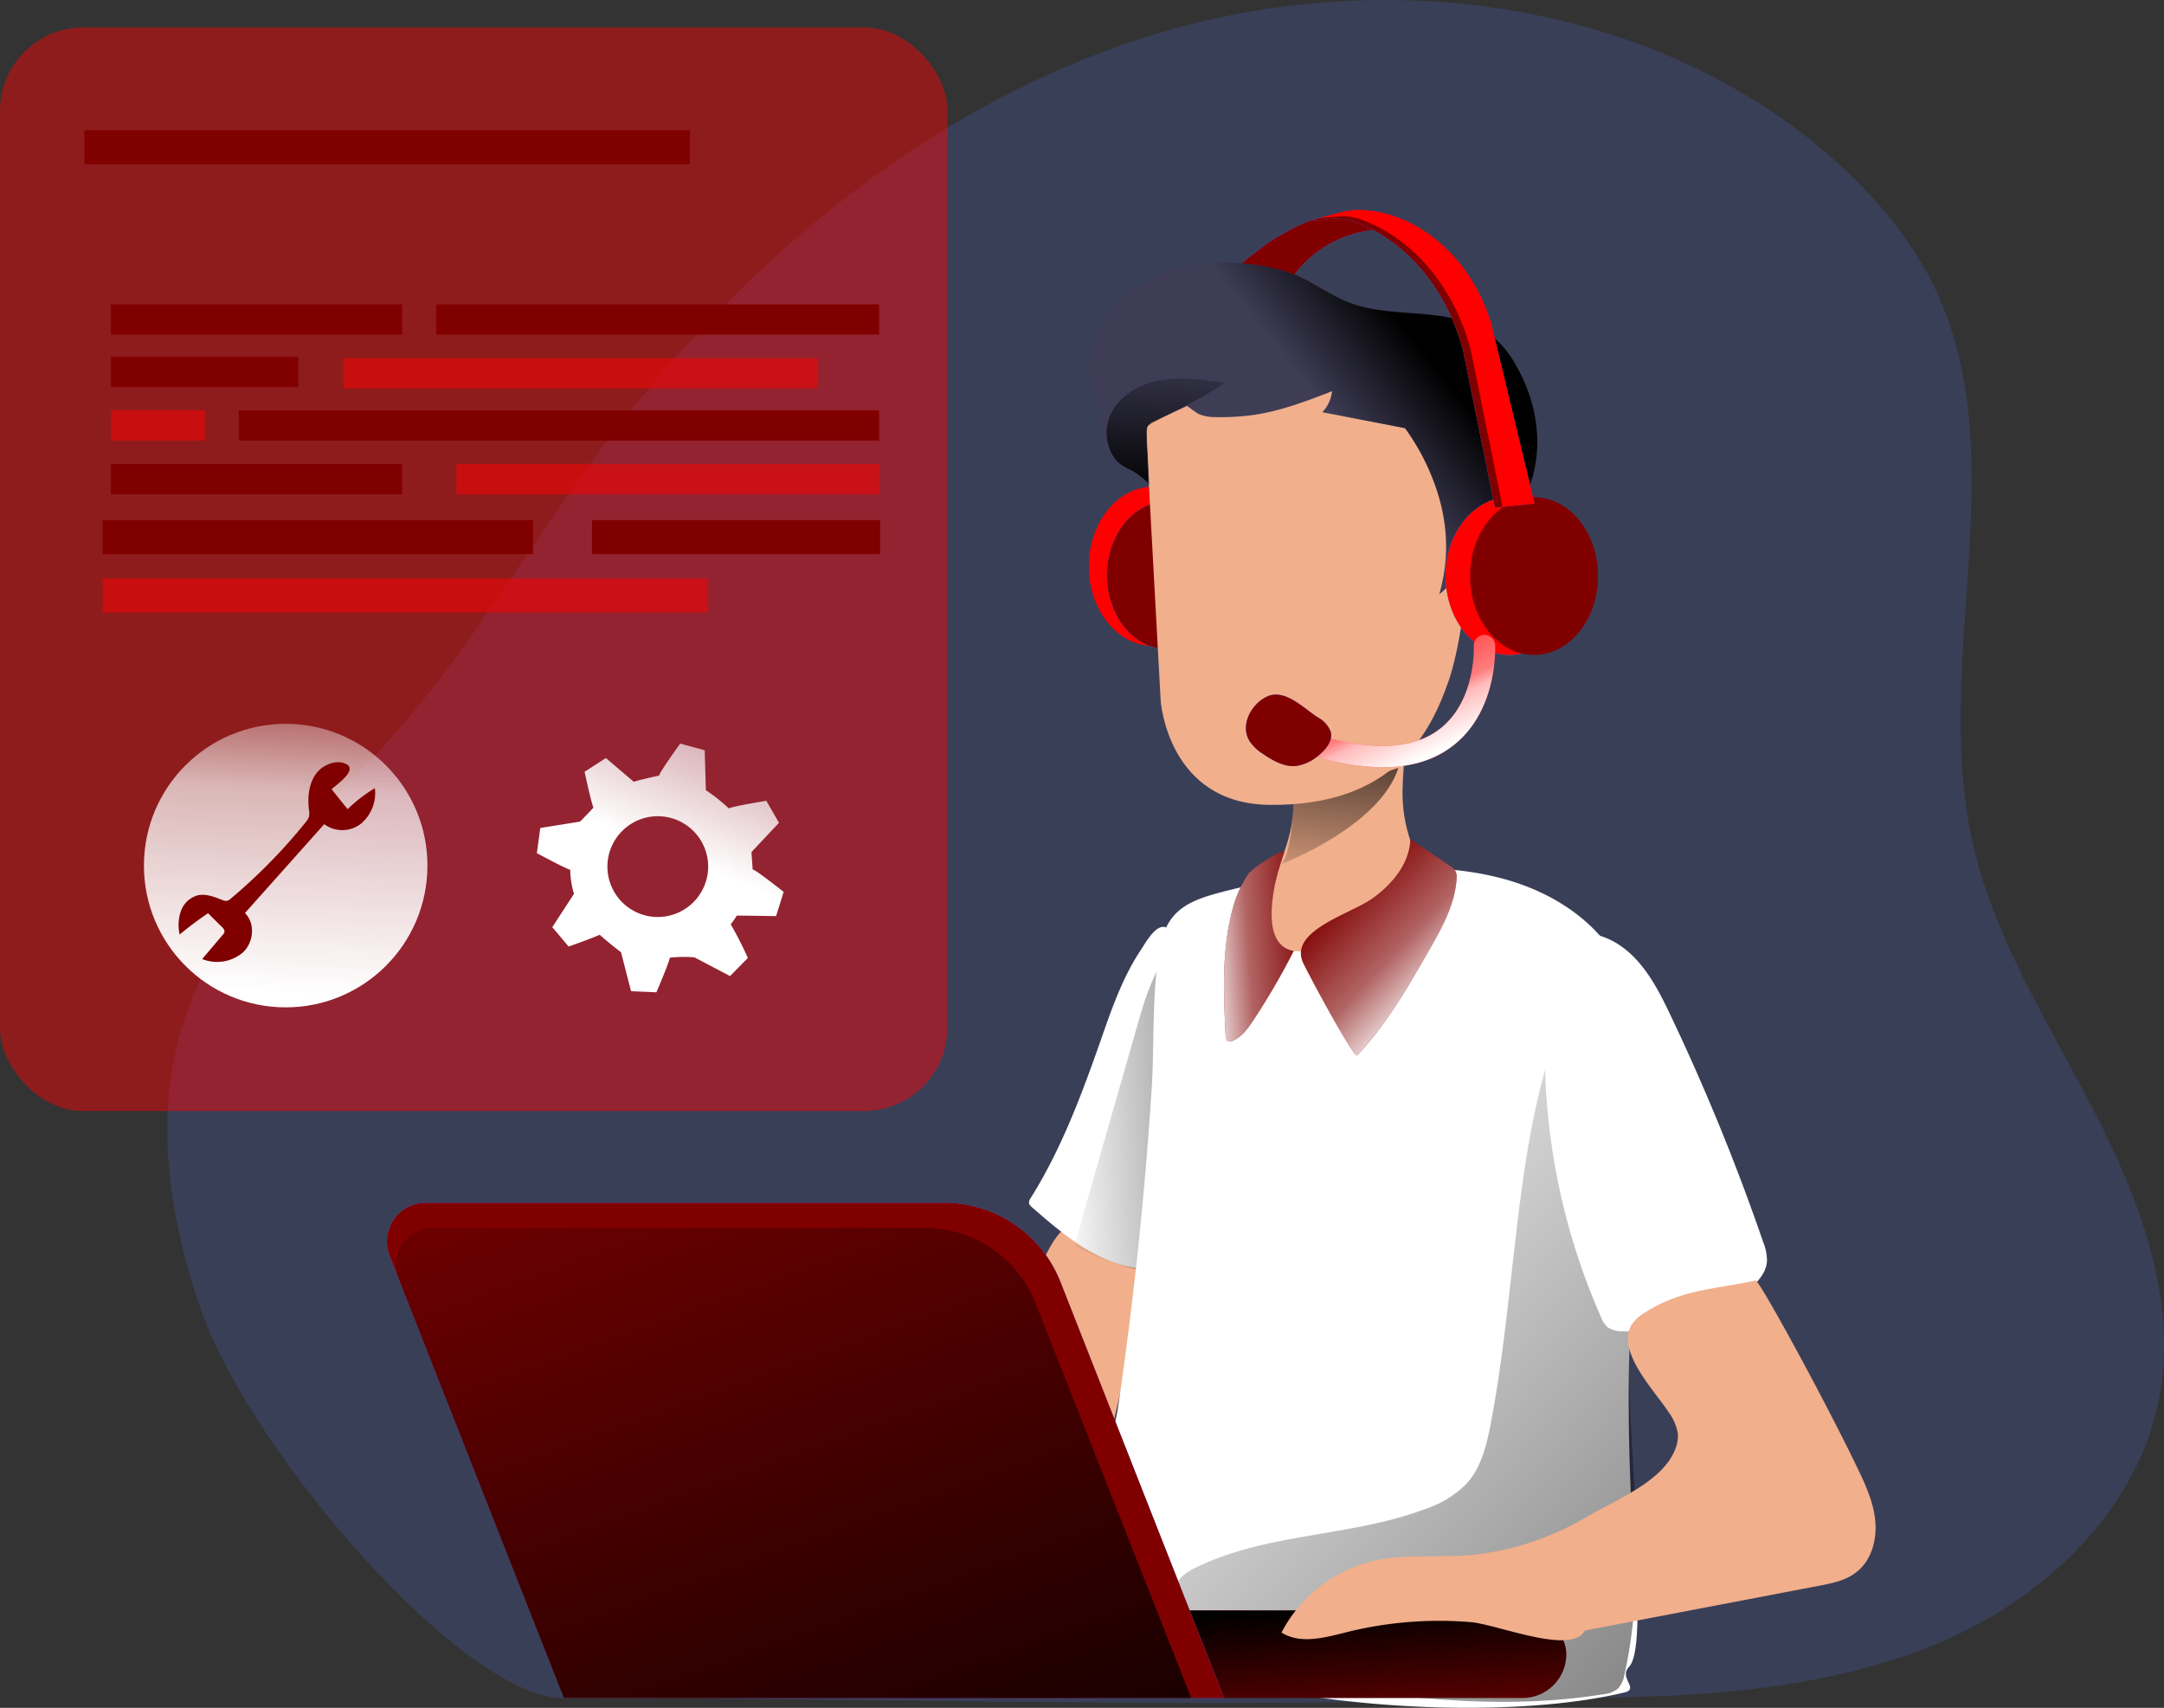 <?xml version="1.0" encoding="UTF-8" standalone="no"?>
<svg
   id="Layer_1"
   data-name="Layer 1"
   viewBox="0 0 406.39 320.69"
   version="1.1"
   sodipodi:docname="it_support.svg"
   inkscape:version="1.1.2 (b8e25be833, 2022-02-05)"
   xmlns:inkscape="http://www.inkscape.org/namespaces/inkscape"
   xmlns:sodipodi="http://sodipodi.sourceforge.net/DTD/sodipodi-0.dtd"
   xmlns:xlink="http://www.w3.org/1999/xlink"
   xmlns="http://www.w3.org/2000/svg"
   xmlns:svg="http://www.w3.org/2000/svg"
   xmlns:rdf="http://www.w3.org/1999/02/22-rdf-syntax-ns#"
   xmlns:cc="http://creativecommons.org/ns#"
   xmlns:dc="http://purl.org/dc/elements/1.1/">
  <rect x="0" y="0" width="406.39" height="320.69" fill="#333333" stroke="none"/>
  <sodipodi:namedview
     pagecolor="#ffffff"
     bordercolor="#666666"
     borderopacity="1"
     objecttolerance="10"
     gridtolerance="10"
     guidetolerance="10"
     inkscape:pageopacity="0"
     inkscape:pageshadow="2"
     inkscape:window-width="1366"
     inkscape:window-height="697"
     id="namedview1125"
     showgrid="false"
     inkscape:zoom="1.3221491"
     inkscape:cx="187.95157"
     inkscape:cy="176.98458"
     inkscape:window-x="-8"
     inkscape:window-y="-8"
     inkscape:window-maximized="1"
     inkscape:current-layer="Layer_1"
     inkscape:pagecheckerboard="0" />
  <defs
     id="defs1014">
    <linearGradient
       id="linear-gradient"
       x1="270.74"
       y1="234.8"
       x2="202.24"
       y2="237.81"
       gradientUnits="userSpaceOnUse">
      <stop
         offset="0.01"
         id="stop972" />
      <stop
         offset="1"
         stop-opacity="0"
         id="stop974" />
    </linearGradient>
    <linearGradient
       id="linear-gradient-2"
       x1="441.67"
       y1="443.69"
       x2="219.22"
       y2="238.19"
       xlink:href="#linear-gradient" />
    <linearGradient
       id="linear-gradient-3"
       x1="204.74"
       y1="304.22"
       x2="206.43"
       y2="332.73"
       xlink:href="#linear-gradient"
       gradientTransform="translate(3.5878906e-6,-8.7132813e-6)" />
    <linearGradient
       id="linear-gradient-4"
       x1="259.23"
       y1="154.67"
       x2="253.39"
       y2="200.4"
       xlink:href="#linear-gradient" />
    <linearGradient
       id="linear-gradient-5"
       x1="253.75"
       y1="196.7"
       x2="274.92"
       y2="216.74"
       gradientUnits="userSpaceOnUse">
      <stop
         offset="0.02"
         stop-color="#fff"
         stop-opacity="0"
         id="stop980" />
      <stop
         offset="0.58"
         stop-color="#fff"
         stop-opacity="0.39"
         id="stop982" />
      <stop
         offset="1"
         stop-color="#fff"
         id="stop984" />
    </linearGradient>
    <linearGradient
       id="linear-gradient-6"
       x1="250.41"
       y1="206.47"
       x2="229.94"
       y2="207.88"
       xlink:href="#linear-gradient-5"
       gradientTransform="translate(-4.03,-29.45)" />
    <linearGradient
       id="linear-gradient-7"
       x1="245.56"
       y1="145.01"
       x2="143.94"
       y2="324.55"
       xlink:href="#linear-gradient" />
    <linearGradient
       id="linear-gradient-8"
       x1="181.28"
       y1="387.2"
       x2="119.18"
       y2="214.44"
       gradientUnits="userSpaceOnUse"
       gradientTransform="translate(-3.91,-29.54)">
      <stop
         offset="0.01"
         id="stop989" />
      <stop
         offset="0.09"
         stop-opacity="0.82"
         id="stop991" />
      <stop
         offset="1"
         stop-opacity="0"
         id="stop993" />
    </linearGradient>
    <linearGradient
       id="linear-gradient-9"
       x1="246.99"
       y1="65.36"
       x2="249.06"
       y2="87"
       xlink:href="#linear-gradient" />
    <linearGradient
       id="linear-gradient-10"
       x1="224.6"
       y1="86.53"
       x2="214.15"
       y2="127.47"
       xlink:href="#linear-gradient" />
    <linearGradient
       id="linear-gradient-11"
       x1="271.45"
       y1="94.82"
       x2="254.52"
       y2="108.37"
       xlink:href="#linear-gradient" />
    <linearGradient
       id="linear-gradient-12"
       x1="285.59"
       y1="107.76"
       x2="271.24"
       y2="110.63"
       xlink:href="#linear-gradient" />
    <linearGradient
       id="linear-gradient-13"
       x1="291.6"
       y1="88.55"
       x2="259.14"
       y2="102.67"
       xlink:href="#linear-gradient" />
    <linearGradient
       id="linear-gradient-14"
       x1="58.42"
       y1="67.19"
       x2="52.45"
       y2="186.54"
       gradientUnits="userSpaceOnUse">
      <stop
         offset="0.02"
         stop-color="#fff"
         stop-opacity="0"
         id="stop1001" />
      <stop
         offset="0.58"
         stop-color="#fff"
         stop-opacity="0.39"
         id="stop1003" />
      <stop
         offset="0.68"
         stop-color="#fff"
         stop-opacity="0.68"
         id="stop1005" />
      <stop
         offset="1"
         stop-color="#fff"
         id="stop1007" />
    </linearGradient>
    <linearGradient
       id="linear-gradient-15"
       x1="152.92"
       y1="132.64"
       x2="129.21"
       y2="189.38"
       xlink:href="#linear-gradient-14" />
    <linearGradient
       id="linear-gradient-16"
       x1="221.66"
       y1="123.38"
       x2="223.73"
       y2="93.83"
       xlink:href="#linear-gradient" />
    <linearGradient
       id="linear-gradient-17"
       x1="262.03"
       y1="150.04"
       x2="272.33"
       y2="171.21"
       xlink:href="#linear-gradient-14"
       gradientTransform="translate(-4.03,-29.45)" />
    <linearGradient
       id="linear-gradient-18"
       x1="251.05"
       y1="156.41"
       x2="238.63"
       y2="181.44"
       xlink:href="#linear-gradient" />
    <linearGradient
       inkscape:collect="always"
       xlink:href="#linear-gradient-5"
       id="linearGradient1129"
       gradientUnits="userSpaceOnUse"
       x1="253.75"
       y1="196.7"
       x2="274.92"
       y2="216.74"
       gradientTransform="translate(-4.03,-29.45)" />
    <linearGradient
       gradientUnits="userSpaceOnUse"
       y2="268.19"
       x2="226.78"
       y1="304.13"
       x1="254.01"
       id="linear-gradient-21">
      <stop
         id="stop954"
         stop-opacity="0"
         offset="0" />
      <stop
         id="stop956"
         offset="0.99" />
    </linearGradient>
    <linearGradient
       gradientTransform="translate(-33.12,-0.87)"
       xlink:href="#linear-gradient-21"
       y2="335.59"
       x2="305.38"
       y1="329.23"
       x1="243.75"
       id="linear-gradient-2-3" />
    <linearGradient
       gradientTransform="translate(-584.926,-90.034)"
       xlink:href="#linear-gradient-21"
       y2="108.66"
       x2="461.85"
       y1="108.66"
       x1="121.74"
       id="linear-gradient-3-1" />
    <linearGradient
       gradientTransform="translate(-33.12,-0.87)"
       xlink:href="#linear-gradient-21"
       y2="415.99"
       x2="314.02"
       y1="-46.13"
       x1="288.59"
       id="linear-gradient-4-1" />
    <linearGradient
       gradientUnits="userSpaceOnUse"
       y2="440.51"
       x2="133.9"
       y1="403.66"
       x1="133.9"
       id="linear-gradient-5-5">
      <stop
         id="stop962"
         stop-opacity="0"
         offset="0" />
      <stop
         id="stop964"
         stop-opacity="0.41"
         offset="0.41" />
      <stop
         id="stop966"
         offset="0.99" />
    </linearGradient>
    <linearGradient
       xlink:href="#linear-gradient-5-5"
       y2="413.1"
       x2="311.75"
       y1="392.64"
       x1="310.64"
       id="linear-gradient-6-8"
       gradientTransform="translate(-551.806,-89.164)" />
    <linearGradient
       xlink:href="#linear-gradient-21"
       y2="196"
       x2="208.09"
       y1="234.78"
       x1="209.45"
       id="linear-gradient-7-8" />
    <linearGradient
       gradientUnits="userSpaceOnUse"
       y2="323.5"
       x2="270.67"
       y1="323.5"
       x1="241.07"
       id="linear-gradient-8-0">
      <stop
         id="stop971"
         stop-color="#ecc4d7"
         offset="0" />
      <stop
         id="stop973"
         stop-color="#efd4d1"
         offset="0.42" />
      <stop
         id="stop975"
         stop-color="#f2eac9"
         offset="1" />
    </linearGradient>
    <linearGradient
       gradientTransform="translate(-33.12,-0.87)"
       xlink:href="#linear-gradient-21"
       y2="213.3"
       x2="253.32"
       y1="330.49"
       x1="268.52"
       id="linear-gradient-9-4" />
    <linearGradient
       gradientTransform="translate(-584.926,-90.034)"
       xlink:href="#linear-gradient-8-0"
       y2="274.73"
       x2="248.97"
       y1="274.73"
       x1="236.72"
       id="linear-gradient-10-1" />
    <linearGradient
       gradientTransform="translate(-584.926,-90.034)"
       xlink:href="#linear-gradient-8-0"
       y2="294.68"
       x2="262.36"
       y1="294.68"
       x1="255.75"
       id="linear-gradient-11-9" />
    <linearGradient
       gradientTransform="translate(-584.926,-90.034)"
       xlink:href="#linear-gradient-8-0"
       y2="283.76"
       x2="266.78"
       y1="283.76"
       x1="254.41"
       id="linear-gradient-12-0" />
    <linearGradient
       id="a"
       x1="121.12"
       y1="-0.25"
       x2="213.62"
       y2="-0.25"
       gradientTransform="translate(-100.81 145.97) rotate(-18.42)"
       gradientUnits="userSpaceOnUse">
      <stop
         offset="0"
         stop-color="#262262"
         id="stop1160" />
      <stop
         offset="0.5"
         stop-color="#662d91"
         id="stop1162" />
      <stop
         offset="0.67"
         stop-color="#642c8e"
         id="stop1164" />
      <stop
         offset="0.8"
         stop-color="#5c2a85"
         id="stop1166" />
      <stop
         offset="0.91"
         stop-color="#4e2675"
         id="stop1168" />
      <stop
         offset="1"
         stop-color="#3e2262"
         id="stop1170" />
    </linearGradient>
    <linearGradient
       id="b"
       x1="121.12"
       y1="1.37"
       x2="197.87"
       y2="1.37"
       gradientTransform="translate(-100.81 145.97) rotate(-18.42)"
       gradientUnits="userSpaceOnUse">
      <stop
         offset="0"
         stop-color="#92278f"
         stop-opacity="0"
         id="stop1173" />
      <stop
         offset="0.05"
         stop-color="#942a8f"
         stop-opacity="0.16"
         id="stop1175" />
      <stop
         offset="0.13"
         stop-color="#982d90"
         stop-opacity="0.38"
         id="stop1177" />
      <stop
         offset="0.22"
         stop-color="#9b3090"
         stop-opacity="0.58"
         id="stop1179" />
      <stop
         offset="0.32"
         stop-color="#9d3390"
         stop-opacity="0.73"
         id="stop1181" />
      <stop
         offset="0.43"
         stop-color="#9f3591"
         stop-opacity="0.85"
         id="stop1183" />
      <stop
         offset="0.55"
         stop-color="#a03691"
         stop-opacity="0.94"
         id="stop1185" />
      <stop
         offset="0.71"
         stop-color="#a13791"
         stop-opacity="0.99"
         id="stop1187" />
      <stop
         offset="1"
         stop-color="#a13791"
         id="stop1189" />
    </linearGradient>
    <linearGradient
       id="c"
       x1="112.81"
       y1="-30.8"
       x2="236.08"
       y2="-30.8"
       gradientTransform="translate(-100.81 145.97) rotate(-18.42)"
       gradientUnits="userSpaceOnUse">
      <stop
         offset="0"
         stop-color="#1c75bc"
         id="stop1192" />
      <stop
         offset="0.5"
         stop-color="#00aeef"
         id="stop1194" />
      <stop
         offset="1"
         stop-color="#4fd5df"
         id="stop1196" />
    </linearGradient>
    <linearGradient
       id="d"
       x1="157.94"
       y1="95.69"
       x2="157.94"
       y2="46.48"
       gradientTransform="translate(-100.81 145.97) rotate(-18.42)"
       gradientUnits="userSpaceOnUse">
      <stop
         offset="0"
         stop-color="#da1c5c"
         id="stop1199" />
      <stop
         offset="0.5"
         stop-color="#9e1f63"
         id="stop1201" />
      <stop
         offset="1"
         stop-color="#9e1f63"
         id="stop1203" />
    </linearGradient>
    <linearGradient
       id="e"
       x1="158.19"
       y1="95.69"
       x2="158.19"
       y2="46.48"
       gradientTransform="translate(-100.81 145.97) rotate(-18.42)"
       gradientUnits="userSpaceOnUse">
      <stop
         offset="0"
         stop-color="#da1c5c"
         id="stop1206" />
      <stop
         offset="1"
         stop-color="#351840"
         id="stop1208" />
    </linearGradient>
    <linearGradient
       id="f"
       x1="138.12"
       y1="40.94"
       x2="224.92"
       y2="40.94"
       gradientTransform="translate(-100.81 145.97) rotate(-18.42)"
       gradientUnits="userSpaceOnUse">
      <stop
         offset="0"
         stop-color="#ee2a7b"
         id="stop1211" />
      <stop
         offset="0.5"
         stop-color="#da1c5c"
         id="stop1213" />
      <stop
         offset="1"
         stop-color="#9e1f63"
         id="stop1215" />
    </linearGradient>
    <linearGradient
       id="g"
       x1="138.12"
       y1="40.94"
       x2="225.04"
       y2="40.94"
       gradientTransform="translate(-100.81 145.97) rotate(-18.42)"
       gradientUnits="userSpaceOnUse">
      <stop
         offset="0"
         stop-color="#ee2a7b"
         stop-opacity="0"
         id="stop1218" />
      <stop
         offset="0.02"
         stop-color="#ee2b7b"
         stop-opacity="0.09"
         id="stop1220" />
      <stop
         offset="0.07"
         stop-color="#ef2d7a"
         stop-opacity="0.3"
         id="stop1222" />
      <stop
         offset="0.12"
         stop-color="#f02f79"
         stop-opacity="0.49"
         id="stop1224" />
      <stop
         offset="0.18"
         stop-color="#f13078"
         stop-opacity="0.65"
         id="stop1226" />
      <stop
         offset="0.23"
         stop-color="#f13278"
         stop-opacity="0.77"
         id="stop1228" />
      <stop
         offset="0.29"
         stop-color="#f13378"
         stop-opacity="0.87"
         id="stop1230" />
      <stop
         offset="0.35"
         stop-color="#f23377"
         stop-opacity="0.94"
         id="stop1232" />
      <stop
         offset="0.42"
         stop-color="#f23477"
         stop-opacity="0.99"
         id="stop1234" />
      <stop
         offset="0.5"
         stop-color="#f23477"
         id="stop1236" />
      <stop
         offset="0.56"
         stop-color="#f13477"
         stop-opacity="0.98"
         id="stop1238" />
      <stop
         offset="0.63"
         stop-color="#ec3376"
         stop-opacity="0.93"
         id="stop1240" />
      <stop
         offset="0.69"
         stop-color="#e53174"
         stop-opacity="0.84"
         id="stop1242" />
      <stop
         offset="0.76"
         stop-color="#db2e71"
         stop-opacity="0.72"
         id="stop1244" />
      <stop
         offset="0.82"
         stop-color="#ce2b6e"
         stop-opacity="0.57"
         id="stop1246" />
      <stop
         offset="0.89"
         stop-color="#bd276a"
         stop-opacity="0.37"
         id="stop1248" />
      <stop
         offset="0.96"
         stop-color="#ab2266"
         stop-opacity="0.15"
         id="stop1250" />
      <stop
         offset="1"
         stop-color="#9e1f63"
         stop-opacity="0"
         id="stop1252" />
    </linearGradient>
    <linearGradient
       id="h"
       x1="112.81"
       y1="-30.8"
       x2="234.56"
       y2="-30.8"
       gradientTransform="translate(-100.81 145.97) rotate(-18.42)"
       gradientUnits="userSpaceOnUse">
      <stop
         offset="0"
         stop-color="#d9e8bc"
         id="stop1255" />
      <stop
         offset="1"
         stop-color="#4fd5df"
         id="stop1257" />
    </linearGradient>
    <linearGradient
       id="i"
       x1="145.54"
       y1="22.17"
       x2="210.19"
       y2="-89.81"
       gradientTransform="translate(-100.81 145.97) rotate(-18.42)"
       gradientUnits="userSpaceOnUse">
      <stop
         offset="0"
         stop-color="#1c75bc"
         stop-opacity="0"
         id="stop1260" />
      <stop
         offset="0.06"
         stop-color="#458ec5"
         stop-opacity="0.18"
         id="stop1262" />
      <stop
         offset="0.15"
         stop-color="#7db0d2"
         stop-opacity="0.43"
         id="stop1264" />
      <stop
         offset="0.24"
         stop-color="#abccdc"
         stop-opacity="0.63"
         id="stop1266" />
      <stop
         offset="0.32"
         stop-color="#d0e2e4"
         stop-opacity="0.79"
         id="stop1268" />
      <stop
         offset="0.39"
         stop-color="#eaf2ea"
         stop-opacity="0.91"
         id="stop1270" />
      <stop
         offset="0.45"
         stop-color="#f9fcee"
         stop-opacity="0.98"
         id="stop1272" />
      <stop
         offset="0.5"
         stop-color="#ffffef"
         id="stop1274" />
      <stop
         offset="0.59"
         stop-color="#fdffef"
         stop-opacity="0.99"
         id="stop1276" />
      <stop
         offset="0.66"
         stop-color="#f6fdee"
         stop-opacity="0.95"
         id="stop1278" />
      <stop
         offset="0.72"
         stop-color="#ecfaed"
         stop-opacity="0.89"
         id="stop1280" />
      <stop
         offset="0.77"
         stop-color="#dcf7ec"
         stop-opacity="0.8"
         id="stop1282" />
      <stop
         offset="0.82"
         stop-color="#c8f2ea"
         stop-opacity="0.69"
         id="stop1284" />
      <stop
         offset="0.87"
         stop-color="#afece8"
         stop-opacity="0.55"
         id="stop1286" />
      <stop
         offset="0.92"
         stop-color="#92e5e5"
         stop-opacity="0.38"
         id="stop1288" />
      <stop
         offset="0.96"
         stop-color="#71dde2"
         stop-opacity="0.19"
         id="stop1290" />
      <stop
         offset="1"
         stop-color="#4fd5df"
         stop-opacity="0"
         id="stop1292" />
    </linearGradient>
    <linearGradient
       id="j"
       x1="138.12"
       y1="40.94"
       x2="220.49"
       y2="40.94"
       gradientTransform="translate(-100.81 145.97) rotate(-18.42)"
       gradientUnits="userSpaceOnUse">
      <stop
         offset="0"
         stop-color="#ee2a7b"
         stop-opacity="0"
         id="stop1295" />
      <stop
         offset="0.25"
         stop-color="#d32673"
         stop-opacity="0.34"
         id="stop1297" />
      <stop
         offset="0.49"
         stop-color="#bc236c"
         stop-opacity="0.62"
         id="stop1299" />
      <stop
         offset="0.7"
         stop-color="#ac2167"
         stop-opacity="0.83"
         id="stop1301" />
      <stop
         offset="0.88"
         stop-color="#a21f64"
         stop-opacity="0.95"
         id="stop1303" />
      <stop
         offset="1"
         stop-color="#9e1f63"
         id="stop1305" />
    </linearGradient>
    <linearGradient
       id="k"
       x1="141.43"
       y1="40.94"
       x2="225.04"
       y2="40.94"
       gradientTransform="translate(-100.81 145.97) rotate(-18.42)"
       gradientUnits="userSpaceOnUse">
      <stop
         offset="0"
         stop-color="#ee2a7b"
         stop-opacity="0"
         id="stop1308" />
      <stop
         offset="0.03"
         stop-color="#f0478d"
         stop-opacity="0.14"
         id="stop1310" />
      <stop
         offset="0.08"
         stop-color="#f472a8"
         stop-opacity="0.34"
         id="stop1312" />
      <stop
         offset="0.13"
         stop-color="#f798bf"
         stop-opacity="0.51"
         id="stop1314" />
      <stop
         offset="0.18"
         stop-color="#f9b8d3"
         stop-opacity="0.66"
         id="stop1316" />
      <stop
         offset="0.24"
         stop-color="#fbd1e3"
         stop-opacity="0.79"
         id="stop1318" />
      <stop
         offset="0.3"
         stop-color="#fde6ef"
         stop-opacity="0.88"
         id="stop1320" />
      <stop
         offset="0.36"
         stop-color="#fef4f8"
         stop-opacity="0.95"
         id="stop1322" />
      <stop
         offset="0.42"
         stop-color="#fffcfd"
         stop-opacity="0.99"
         id="stop1324" />
      <stop
         offset="0.5"
         stop-color="#fff"
         id="stop1326" />
      <stop
         offset="0.56"
         stop-color="#fdfbfc"
         stop-opacity="0.98"
         id="stop1328" />
      <stop
         offset="0.62"
         stop-color="#f9f0f5"
         stop-opacity="0.93"
         id="stop1330" />
      <stop
         offset="0.69"
         stop-color="#f1dee8"
         stop-opacity="0.85"
         id="stop1332" />
      <stop
         offset="0.75"
         stop-color="#e5c4d6"
         stop-opacity="0.74"
         id="stop1334" />
      <stop
         offset="0.82"
         stop-color="#d7a3bf"
         stop-opacity="0.59"
         id="stop1336" />
      <stop
         offset="0.88"
         stop-color="#c57aa2"
         stop-opacity="0.41"
         id="stop1338" />
      <stop
         offset="0.95"
         stop-color="#b14b82"
         stop-opacity="0.2"
         id="stop1340" />
      <stop
         offset="1"
         stop-color="#9e1f63"
         stop-opacity="0"
         id="stop1342" />
    </linearGradient>
    <style
       type="text/css"
       id="style2591"><![CDATA[
    .fil1 {fill:#494949}
    .fil0 {fill:#99CC33}
   ]]></style>
    <style
       id="style2898"
       type="text/css"><![CDATA[
    .fil1 {fill:#494949}
    .fil0 {fill:#99CC33}
   ]]></style>
  </defs>
  <path
     d="M365.08,339.18c21.17-8,40.31-25.11,44.46-47.37,3.42-18.36-3.63-37-12.2-53.61s-18.95-32.66-22.95-50.9c-7.45-33.92,7.92-71.55-6.68-103.06-4.39-9.46-11.25-17.62-19-24.57C314.82,29.39,263.93,22.61,220.52,36s-79.65,44.65-106.31,81.43c-11,15.16-20.56,31.35-32.55,45.72C65.68,182.29,44.94,199.09,38,223c-5.05,17.28-2,36,4,53,9.23,26.06,49,72.41,67.93,72.32,42.19-.21,123.14,1.86,162.25.36C301.48,347.53,334.41,350.76,365.08,339.18Z"
     transform="translate(-4.03 -29.45)"
     fill="#5c77ff"
     opacity="0.18"
     style="isolation:isolate"
     id="path1016" />
  <path
     d="M184.23,304.07c-1,2.85-1.88,6.12-.43,8.77a11.19,11.19,0,0,0,3.81,3.58l13.8,9.38c2.65,1.8,5.46,3.65,8.64,3.89s6.79-1.79,7.06-5c.32-3.67-3.53-6.18-5.33-9.4-2.36-4.22-1.06-9.45.17-14.13a258.72,258.72,0,0,0,6.78-35.86c-2.83-1.16-11.07-6.35-14-5.49-3.3,1-6.28,10.23-7.75,13.24A239.76,239.76,0,0,0,184.23,304.07Z"
     transform="translate(-4.03 -29.45)"
     fill="#f1af8c"
     id="path1018" />
  <path
     d="M210.7,224.92c-3.58,10.17-7.38,20.37-13.12,29.51a1.45,1.45,0,0,0-.31.93,1.43,1.43,0,0,0,.56.78c5.77,5.05,12,10.32,19.59,11.41a2.4,2.4,0,0,0,1.48-.13,2.44,2.44,0,0,0,.92-1.27c4.84-11.21,6.55-23.49,6.39-35.63a146.68,146.68,0,0,0-1.44-18.12c-.2-1.46-.31-7.94-1.58-8.7-1.93-1.14-4.05,2.84-4.89,4.09C214.82,213,212.76,219,210.7,224.92Z"
     transform="translate(-4.03 -29.45)"
     fill="#fff"
     id="path1020" />
  <path
     d="M226.39,205.54s-4.51,1.69-8.18,14.39-12.43,43.48-12.43,43.48,13.55,6.77,16.94,4.23S226.39,205.54,226.39,205.54Z"
     transform="translate(-4.03 -29.45)"
     fill="url(#linear-gradient)"
     id="path1022" />
  <path
     d="M264.83,192.46c7.38-.23,14.85.13,21.95,2.13s13.85,5.78,18.51,11.51c5.16,6.34,7.42,14.63,7.94,22.78s-.56,16.32-1.38,24.46a388,388,0,0,0-1.52,57.35c.22,4.58,2.84,28.49-.38,31.76-2,2.06,2,4.12-.85,4.8-23.3,5.6-65.16,2.85-87.22-6.49-5.61-2.38-11.24-5.69-14-11.11-3-5.87,5.1-29.14,6.07-35.67q4.41-29.89,6.36-60.1c.57-8.91-.09-18.51,1.74-27.26,1.33-6.35,5.42-8.08,11.32-9.64A142.43,142.43,0,0,1,264.83,192.46Z"
     transform="translate(-4.03 -29.45)"
     fill="#fff"
     id="path1024" />
  <path
     d="M284,296.71c-.77,4.05-1.78,8.28-4.55,11.34a19.56,19.56,0,0,1-7.82,4.78c-13.9,5.24-29.75,4.42-43.07,11A9.3,9.3,0,0,0,226,325.5c-2.57,2.54-1.85,7,.19,10,4.53,6.63,13.34,8.49,21.29,9.72,19.06,3,38.52,5.45,57.57,2.38a5.28,5.28,0,0,0,2.85-1.09,5.18,5.18,0,0,0,1.21-2.7c4.32-19.18.92-39.15.84-58.81,0-11.34,1-22.69.23-34a69,69,0,0,0-4.34-20.57c-1.77-4.48-6.95-14.37-10.06-5.19-4.94,14.59-6.36,30.32-8.14,45.53C286.67,279.44,285.63,288.12,284,296.71Z"
     transform="translate(-4.03 -29.45)"
     fill="url(#linear-gradient-2)"
     id="path1026" />
  <rect
     x="116.1"
     y="302.42"
     width="178.04"
     height="16.42"
     rx="8.21"
     fill="#5c77ff"
     id="rect1028"
     style="fill:#800000" />
  <rect
     x="116.1"
     y="302.42"
     width="178.04"
     height="16.42"
     rx="8.21"
     id="rect1030"
     style="fill:url(#linear-gradient-3)" />
  <path
     d="M247,208c-3.31-.53-5.17-3.86-3.69-11.88.16-.89.37-1.75.61-2.61,0-.16.09-.32.13-.48a0,0,0,0,0,0,0c.36-1.24.77-2.48,1.17-3.71a27.07,27.07,0,0,0,1.74-9.23c-.09-2.3-.27-4.69.58-6.81a11.14,11.14,0,0,1,3.71-4.49c3.57-2.75,14-7.92,16-1.09.89,2.92.24,6.32.2,9.31a28,28,0,0,0,2.3,12.49C271.93,193.88,255.13,209.3,247,208Z"
     transform="translate(-4.03 -29.45)"
     fill="#f1af8c"
     id="path1032" />
  <path
     d="M244.65,191.71s18.44-7,22-18.07L247,180.07S246.53,190.2,244.65,191.71Z"
     transform="translate(-4.03 -29.45)"
     fill="url(#linear-gradient-4)"
     id="path1034" />
  <path
     d="M294.64,215.65a123.88,123.88,0,0,0,10.08,61.19,4.56,4.56,0,0,0,1.23,1.85,5,5,0,0,0,3,.74,36.81,36.81,0,0,0,22.86-7.34c2-1.51,3.88-3.44,4.05-5.79a9.42,9.42,0,0,0-.73-3.67,406.48,406.48,0,0,0-17.85-43.51c-2.52-5.24-5.9-11.38-12-13.69C297.94,202.66,295.15,210.17,294.64,215.65Z"
     transform="translate(-4.03 -29.45)"
     fill="#fff"
     id="path1036" />
  <path
     d="M258.91,227.61c5.47-5.77,9.48-12.74,13.44-19.63,2.41-4.2,4.88-8.59,5.22-13.43a2.68,2.68,0,0,0-.25-1.61,2.89,2.89,0,0,0-.92-.85L268.89,187c-.13,4.61-3.44,8.57-7.22,11.22-4,2.84-15.45,5.95-13,11.84C249.28,211.55,258.27,228.28,258.91,227.61Z"
     transform="translate(-4.03 -29.45)"
     fill="#5c77ff"
     id="path1038"
     style="fill:#800000" />
  <path
     d="M247,208a131.86,131.86,0,0,1-7.51,12.91c-1.06,1.61-2.25,3.28-4,4a1.1,1.1,0,0,1-.73.1c-.44-.15-.54-.73-.57-1.19-.37-7.69-.73-15.51,1.15-23a21.21,21.21,0,0,1,3.24-7.41c.54-.72,4.86-3.82,6.68-4.15-.4,1.23-.81,2.47-1.17,3.71a0,0,0,0,1,0,0,1.22,1.22,0,0,0-.12.37s0,.07,0,.11c-.24.86-.45,1.72-.61,2.61C241.86,204.14,243.72,207.47,247,208Z"
     transform="translate(-4.03 -29.45)"
     fill="#5c77ff"
     id="path1040"
     style="fill:#800000" />
  <path
     d="m 254.88,198.16 c 5.47,-5.77 9.48,-12.74 13.44,-19.63 2.41,-4.2 4.88,-8.59 5.22,-13.43 a 2.68,2.68 0 0 0 -0.25,-1.61 2.89,2.89 0 0 0 -0.92,-0.85 l -7.51,-5.09 c -0.13,4.61 -3.44,8.57 -7.22,11.22 -4,2.84 -15.45,5.95 -13,11.84 0.61,1.49 9.6,18.22 10.24,17.55 z"
     id="path1042"
     style="fill:url(#linearGradient1129)"
     inkscape:connector-curvature="0" />
  <path
     d="m 242.97,178.55 a 131.86,131.86 0 0 1 -7.51,12.91 c -1.06,1.61 -2.25,3.28 -4,4 a 1.1,1.1 0 0 1 -0.73,0.1 c -0.44,-0.15 -0.54,-0.73 -0.57,-1.19 -0.37,-7.69 -0.73,-15.51 1.15,-23 a 21.21,21.21 0 0 1 3.24,-7.41 c 0.54,-0.72 4.86,-3.82 6.68,-4.15 -0.4,1.23 -0.81,2.47 -1.17,3.71 a 1.22,1.22 0 0 0 -0.12,0.37 c 0,0 0,0.07 0,0.11 -0.24,0.86 -0.45,1.72 -0.61,2.61 -1.5,8.08 0.36,11.41 3.64,11.94 z"
     id="path1044"
     style="fill:url(#linear-gradient-6)"
     inkscape:connector-curvature="0" />
  <path
     d="M301.64,335.63l43.8-8.37c2.59-.5,5.29-1,7.34-2.7,2.81-2.26,3.8-6.22,3.39-9.81s-2-6.92-3.58-10.18c-6.22-12.88-18.84-36-18.92-34.65-7.66,1.62-14,1.7-20.58,5.91a7.53,7.53,0,0,0-2.78,2.59c-2.63,5,4.56,12.3,7,16.1a9.42,9.42,0,0,1,1.82,4.15,6.84,6.84,0,0,1-.58,3.11c-2.37,5.82-10.81,9.21-16,12.2a53.87,53.87,0,0,1-22.28,7.48c-6.12.52-12.37-.27-18.35,1.1A26.29,26.29,0,0,0,244.69,336c3.56,2.26,8.19.95,12.29-.08a71.93,71.93,0,0,1,23.25-1.87C285.29,334.48,299.24,340.34,301.64,335.63Z"
     transform="translate(-4.03 -29.45)"
     fill="#f1af8c"
     id="path1046" />
  <path
     d="M233.92,348.3h-124l-32.71-83a7.29,7.29,0,0,1,6.78-10h97.34a23.47,23.47,0,0,1,21.85,14.87Z"
     transform="translate(-4.03 -29.45)"
     fill="#5c77ff"
     id="path1048" />
  <path
     d="M233.92,348.3h-124l-32.71-83a7.29,7.29,0,0,1,6.78-10h97.34a23.47,23.47,0,0,1,21.85,14.87Z"
     transform="translate(-4.03 -29.45)"
     fill="url(#linear-gradient-7)"
     id="path1050"
     style="fill:#800000" />
  <path
     d="M 223.71,318.85 H 105.89 L 74.81,240.04 a 6.93,6.93 0 0 1 6.44,-9.47 h 92.46 a 22.34,22.34 0 0 1 20.76,14.13 z"
     id="path1052"
     style="fill:url(#linear-gradient-8)"
     inkscape:connector-curvature="0" />
  <path
     d="M243,74.49c3-1.76,6-3.55,9.39-4.21s8-.26,10.29,2.3a21.42,21.42,0,0,0-15.29,8.07,1.49,1.49,0,0,1-.77.66,1.45,1.45,0,0,1-.81-.15c-1.38-.52-11.72,1.84-12.32.59C233.52,81.75,241.73,75.26,243,74.49Z"
     transform="translate(-4.03 -29.45)"
     fill="#5c77ff"
     id="path1054" />
  <path
     d="M243,74.49c3-1.76,6-3.55,9.39-4.21s8-.26,10.29,2.3a21.42,21.42,0,0,0-15.29,8.07,1.49,1.49,0,0,1-.77.66,1.45,1.45,0,0,1-.81-.15c-1.38-.52-11.72,1.84-12.32.59C233.52,81.75,241.73,75.26,243,74.49Z"
     transform="translate(-4.03 -29.45)"
     fill="url(#linear-gradient-9)"
     id="path1056"
     style="fill:#800000" />
  <ellipse
     cx="216.62"
     cy="106.34"
     rx="12.14"
     ry="14.96"
     fill="#5c77ff"
     id="ellipse1058"
     style="fill:#ff0000" />
  <ellipse
     cx="219.11"
     cy="108.02"
     rx="11.23"
     ry="13.84"
     fill="#5c77ff"
     id="ellipse1060" />
  <ellipse
     cx="219.11"
     cy="108.02"
     rx="11.23"
     ry="13.84"
     fill="url(#linear-gradient-10)"
     id="ellipse1062"
     style="fill:#800000" />
  <path
     d="M219.19,109.59,222,161s1.25,19.4,20.48,19.59c23.1.23,30.13-13.2,33.64-23.42s6.68-40.24,0-48.54S231.85,79.9,219.19,109.59Z"
     transform="translate(-4.03 -29.45)"
     fill="#f1af8c"
     id="path1064" />
  <path
     d="M233.8,78.72c-9.06-.16-19.41,4.07-23.54,12.62a14.8,14.8,0,0,0-.28,12.73,8.71,8.71,0,0,1,.78,1.87,8.76,8.76,0,0,1,0,2.17,10.59,10.59,0,0,0,4.29,9c1.59,1.15,3.52,1.87,4.79,3.36l-.49-9.57a2,2,0,0,1,1.52-2.38l6.09-2.84s1.88,1.37,2.11,1.48a7.66,7.66,0,0,0,3.2.61,45,45,0,0,0,7.14-.4c5.11-.73,10-2.6,14.77-4.46a6.72,6.72,0,0,1-1.82,3.94l15.53,3a42.2,42.2,0,0,1,5.45,10.18,35.47,35.47,0,0,1,2.1,8.81,31.83,31.83,0,0,1-1.13,12.19,12.79,12.79,0,0,0,2.74-2.86,15.73,15.73,0,0,0,4.6,2.19,2,2,0,0,0,1.07.09c.76-.21.92-1.11,1-1.83.62-6.45,5.42-11.9,7.62-18.06,2.67-7.46,1.32-15.85-2.76-22.76a18.35,18.35,0,0,0-4.83-5.64c-7.15-5.24-17.31-2.84-25.47-5.58-3.88-1.3-7-3.77-10.71-5.4C243.45,79.43,238.29,78.8,233.8,78.72Z"
     transform="translate(-4.03 -29.45)"
     fill="#3f3d56"
     id="path1066" />
  <path
     d="M233.8,78.72c-9.06-.16-19.41,4.07-23.54,12.62a14.8,14.8,0,0,0-.28,12.73,8.71,8.71,0,0,1,.78,1.87,8.76,8.76,0,0,1,0,2.17,10.59,10.59,0,0,0,4.29,9c1.59,1.15,3.52,1.87,4.79,3.36l-.49-9.57a2,2,0,0,1,1.52-2.38l6.09-2.84s1.88,1.37,2.11,1.48a7.66,7.66,0,0,0,3.2.61,45,45,0,0,0,7.14-.4c5.11-.73,10-2.6,14.77-4.46a6.72,6.72,0,0,1-1.82,3.94l15.53,3a42.2,42.2,0,0,1,5.45,10.18,35.47,35.47,0,0,1,2.1,8.81,31.83,31.83,0,0,1-1.13,12.19,12.79,12.79,0,0,0,2.74-2.86,15.73,15.73,0,0,0,4.6,2.19,2,2,0,0,0,1.07.09c.76-.21.92-1.11,1-1.83.62-6.45,5.42-11.9,7.62-18.06,2.67-7.46,1.32-15.85-2.76-22.76a18.35,18.35,0,0,0-4.83-5.64c-7.15-5.24-17.31-2.84-25.47-5.58-3.88-1.3-7-3.77-10.71-5.4C243.45,79.43,238.29,78.8,233.8,78.72Z"
     transform="translate(-4.03 -29.45)"
     fill="url(#linear-gradient-11)"
     id="path1068" />
  <ellipse
     cx="283.49"
     cy="108.18"
     rx="12.01"
     ry="14.81"
     fill="#5c77ff"
     id="ellipse1070" />
  <ellipse
     cx="283.49"
     cy="108.18"
     rx="12.01"
     ry="14.81"
     fill="url(#linear-gradient-12)"
     id="ellipse1072"
     style="fill:#ff0000" />
  <ellipse
     cx="288.09"
     cy="108.18"
     rx="12.01"
     ry="14.81"
     fill="#5c77ff"
     id="ellipse1074"
     style="fill:#800000" />
  <path
     d="M292.21,124l-6,.64-1.43.15-6-29.53c-3.12-11.68-10.75-20.66-20.32-24.14a10.8,10.8,0,0,0-4.62-.55l-4.09.37,2-.53,4-1.06a13.17,13.17,0,0,1,3.84-.47c10.68.39,20.81,9,24.48,21.34Z"
     transform="translate(-4.03 -29.45)"
     fill="#5c77ff"
     id="path1076" />
  <path
     d="M292.21,124l-6,.64-1.43.15-6-29.53c-3.12-11.68-10.75-20.66-20.32-24.14a10.8,10.8,0,0,0-4.62-.55l-4.09.37,2-.53,4-1.06a13.17,13.17,0,0,1,3.84-.47c10.68.39,20.81,9,24.48,21.34Z"
     transform="translate(-4.03 -29.45)"
     fill="url(#linear-gradient-13)"
     id="path1078"
     style="fill:#800000" />
  <path
     d="M292.21,124l-6,.64-6-29.6c-3.17-11.8-10.87-20.85-20.53-24.36a10.55,10.55,0,0,0-4.67-.56l-3.26.29,4-1.06a13.17,13.17,0,0,1,3.84-.47c10.68.39,20.81,9,24.48,21.34Z"
     transform="translate(-4.03 -29.45)"
     fill="#5c77ff"
     id="path1080"
     style="fill:#ff0000" />
  <rect
     y="5.16"
     width="177.91"
     height="203.46"
     rx="15.64"
     fill="#5c77ff"
     opacity="0.45"
     style="isolation:isolate;fill:#ff0000"
     id="rect1082" />
  <circle
     cx="53.65"
     cy="162.54"
     r="26.62"
     fill="url(#linear-gradient-14)"
     id="circle1084" />
  <rect
     x="15.85"
     y="24.45"
     width="113.71"
     height="6.4"
     fill="#5c77ff"
     id="rect1086"
     style="fill:#800000" />
  <rect
     x="19.28"
     y="108.61"
     width="113.71"
     height="6.4"
     fill="#5c77ff"
     opacity="0.51"
     id="rect1088"
     style="fill:#ff0000" />
  <rect
     x="19.28"
     y="97.66"
     width="80.83"
     height="6.4"
     fill="#5c77ff"
     id="rect1090"
     style="fill:#800000" />
  <rect
     x="111.17"
     y="97.66"
     width="54.11"
     height="6.4"
     fill="#5c77ff"
     id="rect1092"
     style="fill:#800000" />
  <rect
     x="81.9"
     y="57.15"
     width="83.2"
     height="5.69"
     fill="#5c77ff"
     id="rect1094"
     style="fill:#800000" />
  <rect
     x="64.47"
     y="67.24"
     width="89.01"
     height="5.69"
     fill="#5c77ff"
     opacity="0.51"
     id="rect1096"
     style="fill:#ff0000" />
  <rect
     x="20.83"
     y="57.15"
     width="54.72"
     height="5.69"
     fill="#5c77ff"
     id="rect1098"
     style="fill:#800000" />
  <rect
     x="44.83"
     y="77.04"
     width="120.27"
     height="5.69"
     fill="#5c77ff"
     id="rect1100"
     style="fill:#800000" />
  <rect
     x="20.83"
     y="77.04"
     width="17.66"
     height="5.69"
     fill="#5c77ff"
     opacity="0.51"
     id="rect1102"
     style="fill:#ff0000" />
  <rect
     x="85.71"
     y="87.14"
     width="79.38"
     height="5.69"
     fill="#5c77ff"
     opacity="0.51"
     id="rect1104"
     style="fill:#ff0000" />
  <rect
     x="20.83"
     y="87.14"
     width="54.72"
     height="5.69"
     fill="#5c77ff"
     id="rect1106"
     style="fill:#800000" />
  <rect
     x="20.83"
     y="67"
     width="35.19"
     height="5.69"
     fill="#5c77ff"
     id="rect1108"
     style="fill:#800000" />
  <path
     d="M63.58,174.49c-1.56,1.91-1.82,4.58-1.53,7a3.3,3.3,0,0,1,0,1.33,3,3,0,0,1-.6,1,102.87,102.87,0,0,1-14.17,14.44,1.46,1.46,0,0,1-.51.32,1.5,1.5,0,0,1-1-.14c-1.5-.59-3.11-1.23-4.68-.85A4.7,4.7,0,0,0,38,200.54a8,8,0,0,0-.23,4.39q2.56-2.13,5.33-4l2.63,2.61a1.17,1.17,0,0,1,.46.88,1.14,1.14,0,0,1-.31.54L42,209.54a7.51,7.51,0,0,0,7.69-1.28c2-1.9,2.3-5.45.34-7.36l14.89-16.69a5.7,5.7,0,0,0,6.91-.1,7.5,7.5,0,0,0,2.6-6.66,27.92,27.92,0,0,0-5.12,3.94l-3-3.74c1.06-1,5.17-3.76,2.5-4.84C67.05,172.1,64.72,173.1,63.58,174.49Z"
     transform="translate(-4.03 -29.45)"
     fill="#5c77ff"
     id="path1110"
     style="fill:#800000" />
  <path
     d="M149.77,201.47l1.43-4.55s-5.65-4.46-5.82-4.18c0,0-.23-3.29-.23-3.29l5.17-5.5-2.38-4.13s-7,1.14-7,1.46a33.09,33.09,0,0,0-4.35-3.45l-.22-7.5-4.6-1.25s-4.21,5.84-3.93,6c0,0-3.24.68-4.79,1.17l-5.24-4.46-4,2.58s1.19,5.57,1.66,6.74c-1.12,1.23-2.52,2.62-2.52,2.62l-7.46,1.2-.64,4.72s5.25,2.84,6.27,3.13a16.35,16.35,0,0,0,.7,4.51l-4.07,6.26,3.07,3.64s4.07-1.43,5.84-2.21c1.65,1.5,4,3.28,4,3.28l1.88,7.32,4.76.2s2.29-5.33,2.53-6.5a23.58,23.58,0,0,1,4.61-.06l6.69,3.51,3.35-3.4a68.39,68.39,0,0,0-3.23-6.32,13.08,13.08,0,0,0,1.15-1.64Zm-22.2.17a9.46,9.46,0,1,1,9.45-9.46A9.47,9.47,0,0,1,127.57,201.64Z"
     transform="translate(-4.03 -29.45)"
     fill="url(#linear-gradient-15)"
     id="path1112" />
  <path
     d="M212.73,107c1.77-3.5,5.61-5.58,9.48-6.21s7.83-.05,11.7.54c-3.75,3-14.22,7.47-14.42,8.27a24.37,24.37,0,0,0-.05,4.26c.14,2.06.21,4.22.2,6.28a16,16,0,0,0-3.22-2.44,8,8,0,0,1-2.7-1.73A8.31,8.31,0,0,1,212.73,107Z"
     transform="translate(-4.03 -29.45)"
     fill="url(#linear-gradient-16)"
     id="path1114" />
  <path
     d="M263.66,173.53a46.6,46.6,0,0,1-13.3-2.22,2,2,0,0,1,1.15-3.84c10.3,3.1,18.05,2.69,23-1.22,6.74-5.29,6.3-15.37,6.3-15.47a2,2,0,0,1,4-.2c0,.49.53,12.27-7.83,18.83Q271.76,173.52,263.66,173.53Z"
     transform="translate(-4.03 -29.45)"
     fill="#5c77ff"
     id="path1116"
     style="fill:#ff2a2a" />
  <path
     d="m 259.63,144.08 a 46.6,46.6 0 0 1 -13.3,-2.22 2.004,2.004 0 0 1 1.15,-3.84 c 10.3,3.1 18.05,2.69 23,-1.22 6.74,-5.29 6.3,-15.37 6.3,-15.47 a 2.002,2.002 0 0 1 4,-0.2 c 0,0.49 0.53,12.27 -7.83,18.83 q -5.22,4.11 -13.32,4.12 z"
     id="path1118"
     style="fill:url(#linear-gradient-17)"
     inkscape:connector-curvature="0" />
  <path
     d="M251.4,164.09a5.3,5.3,0,0,1,2.53,2.74c.44,1.7-.88,3.33-2.24,4.44a8.37,8.37,0,0,1-4.15,2c-2.26.27-4.42-.95-6.3-2.24a8.34,8.34,0,0,1-2.62-2.53c-1.74-3.06.51-7,3.46-8.3C245.35,158.79,248.83,162.4,251.4,164.09Z"
     transform="translate(-4.03 -29.45)"
     fill="#5c77ff"
     id="path1120" />
  <path
     d="M251.4,164.09a5.3,5.3,0,0,1,2.53,2.74c.44,1.7-.88,3.33-2.24,4.44a8.37,8.37,0,0,1-4.15,2c-2.26.27-4.42-.95-6.3-2.24a8.34,8.34,0,0,1-2.62-2.53c-1.74-3.06.51-7,3.46-8.3C245.35,158.79,248.83,162.4,251.4,164.09Z"
     transform="translate(-4.03 -29.45)"
     fill="url(#linear-gradient-18)"
     id="path1122"
     style="fill:#800000" />
</svg>

